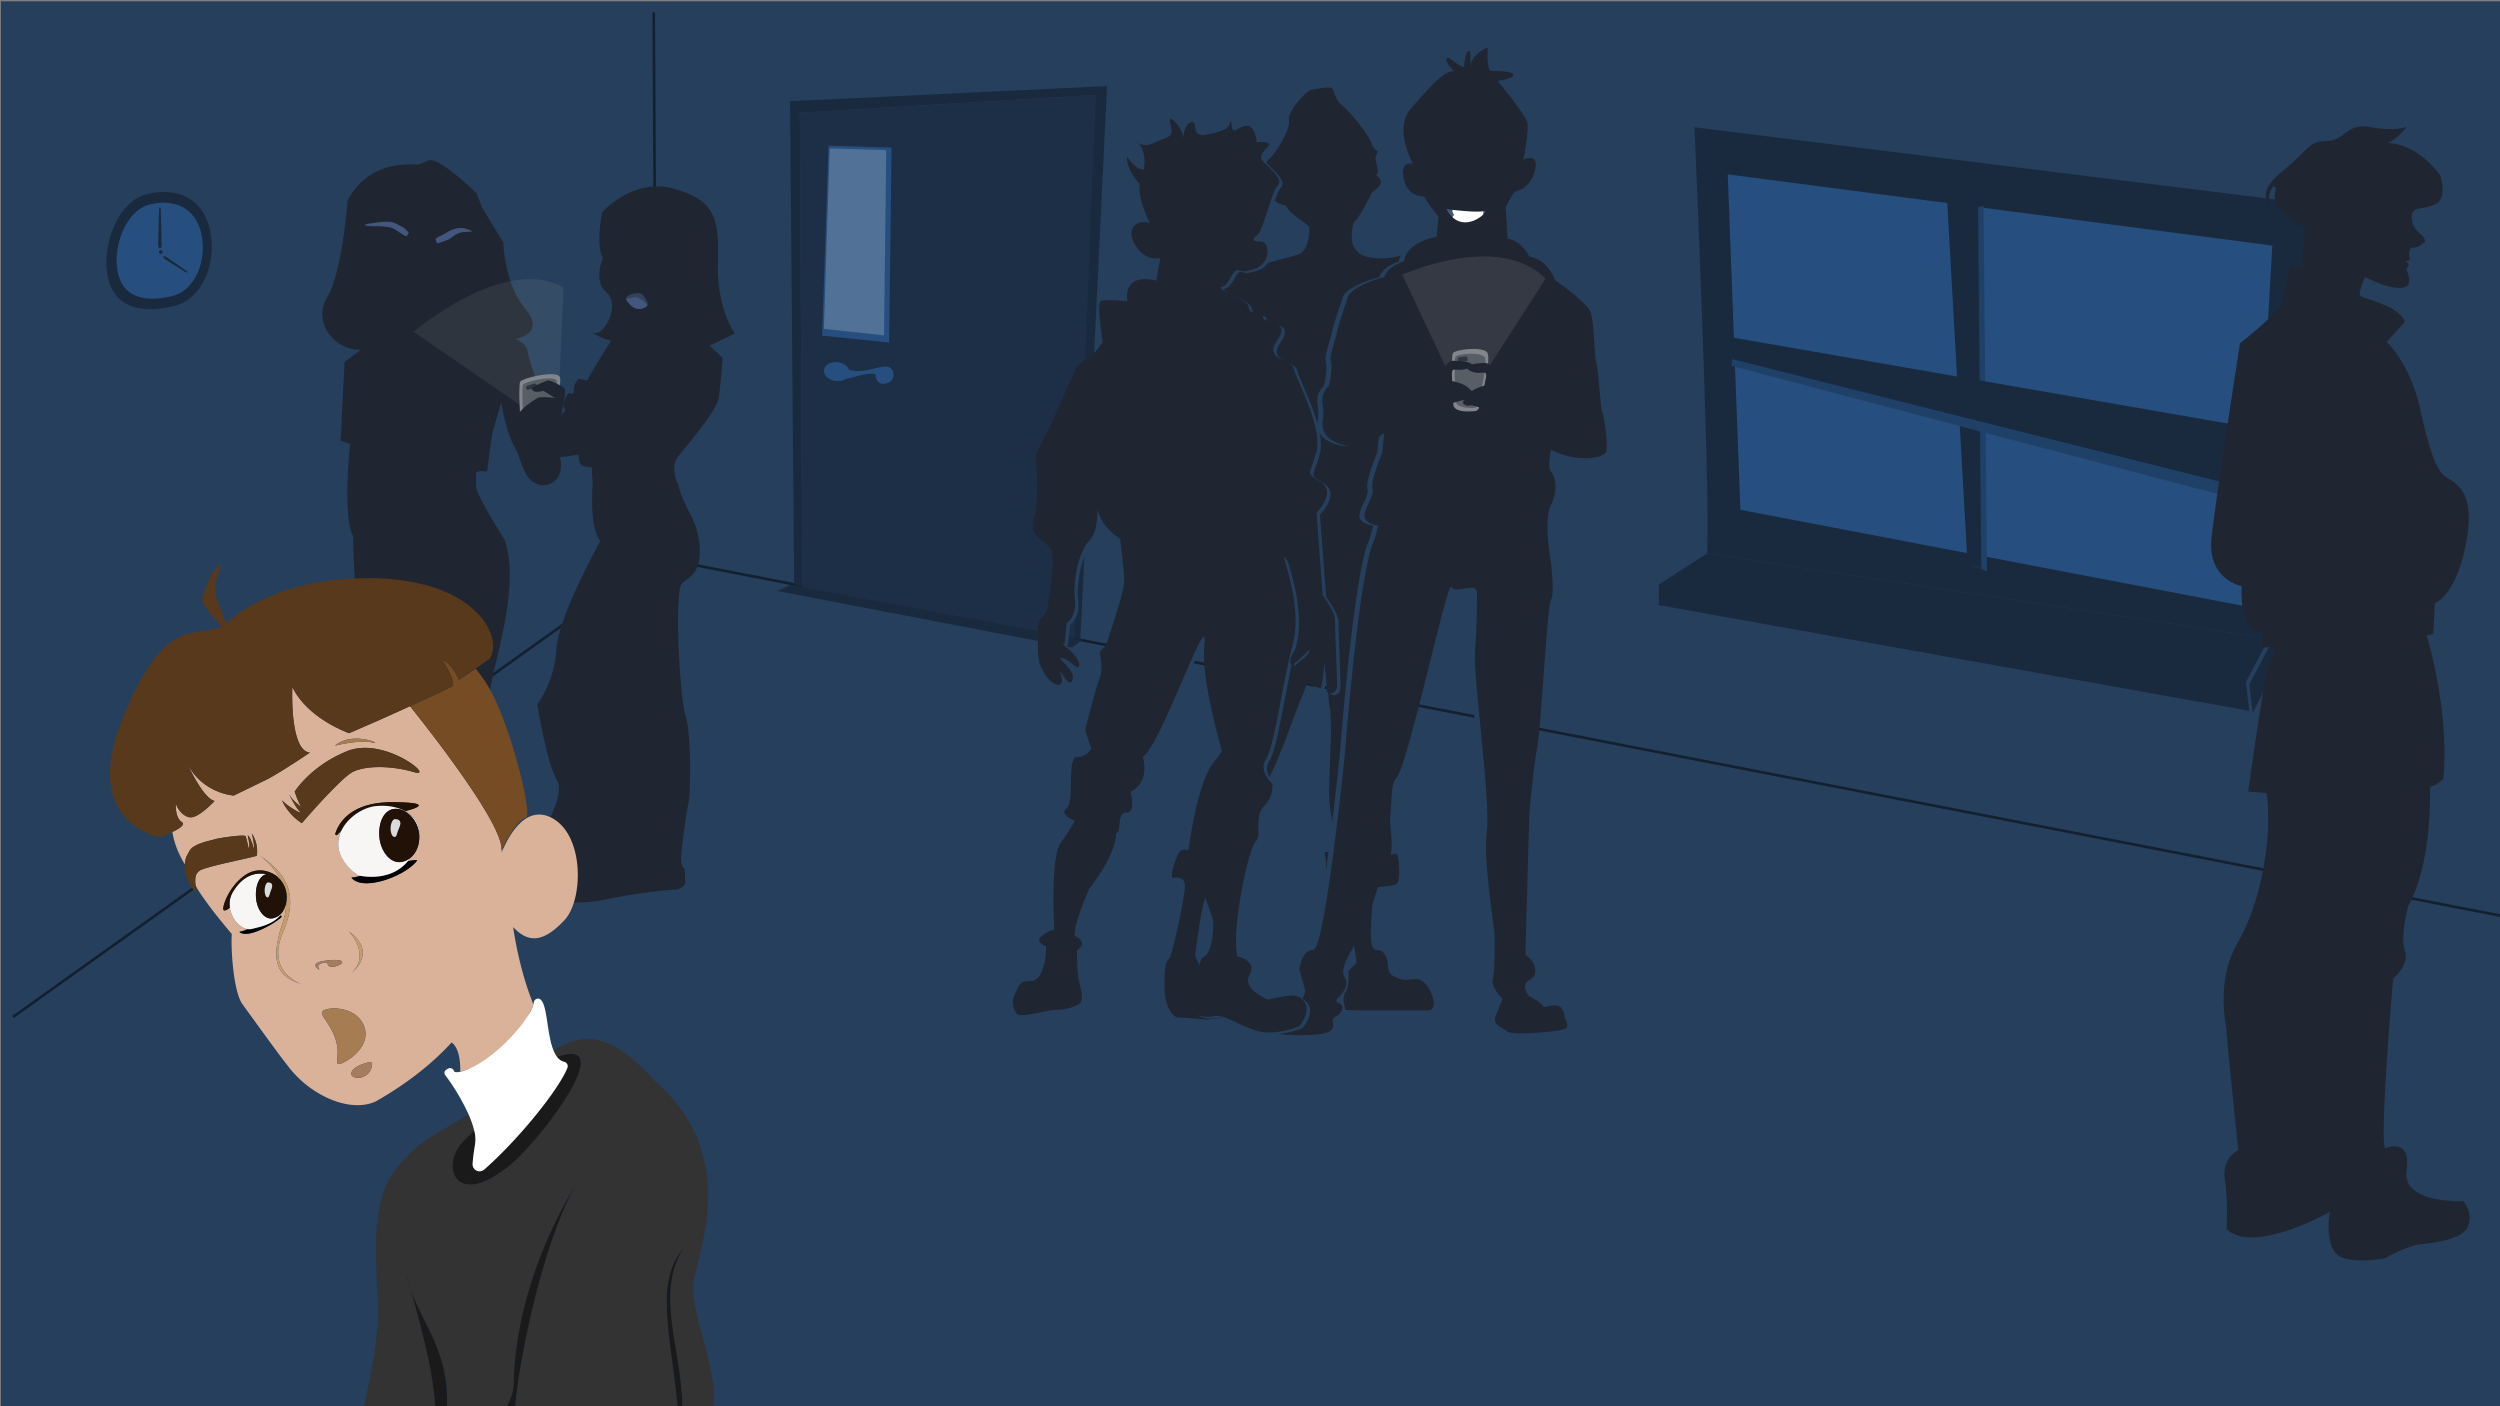 <svg xmlns="http://www.w3.org/2000/svg" viewBox="0 0 1920 1080"><rect x="0" y="0" width="1920" height="1080" fill="#808080" stroke="none"/><defs><style>.cls-1{fill:#253f5d;}.cls-13,.cls-2{fill:#1c2f46;}.cls-2{stroke:#13202f;stroke-miterlimit:10;stroke-width:2.05px;}.cls-3{fill:#1f2531;}.cls-17,.cls-4{fill:#a5a8ad;}.cls-4{opacity:0.12;}.cls-5{fill:#82868c;}.cls-6{fill:#585e66;}.cls-7{fill:#2e3640;}.cls-8{fill:#32415e;}.cls-9{fill:#43567e;}.cls-10{fill:#192a3e;}.cls-11{fill:#264f7f;}.cls-12{fill:#1f4168;}.cls-14{fill:#517196;}.cls-15{fill:#132840;}.cls-16{fill:#fff;}.cls-17{opacity:0.16;}.cls-18{fill:none;}.cls-19{fill:#333;}.cls-20{fill:#1a1a1a;}.cls-21{fill:#d9b299;}.cls-22{fill:#754c24;}.cls-23{fill:#58391b;}.cls-24{fill:#c69c6d;}.cls-25{fill:#a67c60;}.cls-26{fill:#211106;}.cls-27{fill:#f7f6f5;}.cls-28{fill:#dbdbda;}.cls-29{fill:#a67c52;}</style></defs><title>scene</title><g id="spilside"><rect class="cls-1" x="0.68" y="1" width="1920" height="1080"/><line class="cls-2" x1="501.46" y1="430.58" x2="10" y2="781"/><line class="cls-2" x1="508.98" y1="429.21" x2="1950" y2="709"/><line class="cls-2" x1="502.06" y1="9.5" x2="504.19" y2="423.06"/><path class="cls-3" d="M387.37,414.23s-21.72-34.11-21.72-40.41v-10c0-3.15,8.45-1.58,8.45-1.58s3-24.66,4.22-29.91S385,309.27,385,309.27s3.62,22.57,10.26,34.11,6,26.77,21.11,29.39c0,0,19.3.52,13.27-24.14a22.26,22.26,0,0,0-.91-7.61c-1.21-3.67-22.92-64.54-23.52-70.84s-9.05-10-9.05-10,23.52-3.68,7.24-23.09-16.89-50.9-16.89-50.9l-16.28-26.77-4.23-11S337,120.1,329.16,123.24s-7.23,3.15-10.85,3.15-35-3.15-51.27,27.29c0,0-4.22,55.63-15.68,74.52s4.82,40.93,25.93,40.4l-12.66,9.45-3,60.35,7.24,2.62s-6,56.15,2.41,70.85c0,0-.9,74.68,19,113.62,0,0,0,5-2.48,17.3s6.63,30.28,6.63,30.28.83,51.91,8.28,65.61-3.31,23.08,0,27.4,0,22.35-5.8,28.12-.82,17.3,20.72,10.82c0,0,14.92-5,16.57-11.54,0,0-4.14,11.54,37.29,5.77,0,0,17.41-8.65-6.63-10.1,0,0-2.48-13-9.11-18s.83-14.42.83-14.42,2.48-8.65-4.15-10.1,24.86-62,26.52-75-3.31-23.07-2.48-40.37S400.79,450.77,387.37,414.23Z"/><path class="cls-4" d="M405.43,315.32l-87.84-60.57S388,194.91,432.78,220.87l-4.15,94.45Z"/><path class="cls-5" d="M420.8,321s13.61-28.85,8.28-32.45-28.41,2.06-29.6,4.63-.59,23.7.6,29.88S420.8,321,420.8,321Z"/><path class="cls-6" d="M419.82,319.06s11.55-24.45,7-27.51-24.09,1.75-25.1,3.93-.5,20.09.51,25.33S419.82,319.06,419.82,319.06Z"/><path class="cls-7" d="M411.6,297.61l-5.93,1.74c-.82.17-1.54-.84-1.73-1.56h0a1.35,1.35,0,0,1,1.15-1.61l5.51-1.65c.83-.17,1.55.84,1.74,1.56l.1.36A1,1,0,0,1,411.6,297.61Z"/><path class="cls-3" d="M429.4,348.14s1.23-31.09,3.08-36.46,1.23-13.4,1.23-13.4-10.48-7-13.56-5.9-11.7,4.83-11.7,5.9.92,4,8.93,1.88l8.63,5.36s-11.09-1.07-12.94,0-13.56,8-15.41,13.94S402,327,402,327s.61,3.76,5.54,2.68a15.7,15.7,0,0,0,8-4.82,8.34,8.34,0,0,1,1.23,4.82c0,3.22-2.46,10.73,1.85,12.33C418.61,342,423.85,347.34,429.4,348.14Z"/><path class="cls-3" d="M564.29,256.14s-13.64-18.73-12.92-52.83-.72-48.81-33-58.18-56,18.06-56,18.06-5,26.08.72,34.77c0,0-7.9,18,2.87,26.75s-2.15,36.77-12.2,30.09c0,0,9.33,6,15.79,6.68,0,0-9.33,14-18.66,30.76l-6.46-1.33s-3.59,4-3.59,6.68a23.56,23.56,0,0,1-.72,5.35s-2.87-2-4.31,0-5,9.36-1.43,12c0,0-12.92,12.7-11.48,30.09,0,0-2.16,6,5,6a95.49,95.49,0,0,0,16.51-2s0,8,2.87,8.7,7.18,1.33,7.18,1.33l.71,12.71h0c-.18,2.22-2.58,34.45,6,43.62,0,0-32.4,57.74-33.83,83.1a82.83,82.83,0,0,1-14.7,42.5s7.47,45.64,14.88,57.67S415.79,640,415.79,640l.27.24c-5.25,3.67-11.32,7.28-16.51,8.69a20,20,0,0,1-2,.45c-12.2,2-13,19.63-13,19.63,10.86,6.21,22.62,6.6,30.81,5.66-2.15,3.07-3.24,7.27-2.38,13,0,0,18.6,9.89,52.51,3s54.94-7.51,54.94-7.51l2.95-1.51a5.06,5.06,0,0,0,2.94-5.26l-.3-1.8v0l.08-4.17a3.27,3.27,0,0,0-.68-2,4.13,4.13,0,0,0,1-.77s-3.33-.94-3.34-7.92,4.37-38,5.83-43.75,2.13-52.63-2.33-65.93-8.28-86.21-3.87-100.17c2.21-5.71,14-5.72,14.69-24.74s-8.59-32.43-10.07-35.6C526,386.75,522,378,521.18,373.18l.05,0-.09-.15c-.1-.59-.19-1.1-.27-1.52,0-.2-.27-.37-.64-.51-1.72-4.14-4.58-13.34.28-19.88,6.46-8.69,30.14-35.44,31.58-46.14S555,274.86,555,274.86l-10.05-9.36Z"/><path class="cls-8" d="M497.18,232.4s-2.87-7.36-6.46-7.36-10.05,1.34-10.05,4.68c0,2.68,15.79,4.68,16.51,4.68S497.18,232.4,497.18,232.4Z"/><path class="cls-9" d="M480.67,229.72s6.46-2,8.62-1.33,7.89,4.68,7.89,6S487.85,242.43,480.67,229.72Z"/><path class="cls-9" d="M334.57,184l.77,2.19a.94.94,0,0,0,1.19.59c2.31-.83,6.85-2,9.53-3.77,1.34-.89,4.53-4.18,9.58-4.74s11,.28,2.57-2.49c-6.12-2-12.29,1-15.23,2.85a37.77,37.77,0,0,1-4.25,2.29,20.72,20.72,0,0,0-4,2.25A.76.76,0,0,0,334.57,184Z"/><path class="cls-9" d="M313.74,179.07l-1,1.84a1,1,0,0,1-1.31.36c-2.35-1-8.71-5.94-11.31-6.52a56,56,0,0,0-11.82-1c-5.39.09-12.89-.85-3.76-2.17,6.61-1,13-1.8,16.59-1,2.25.5,6.88,3.2,8.36,4s3.24,2.93,4.1,3.7A.6.6,0,0,1,313.74,179.07Z"/><g id="vindue"><polygon class="cls-10" points="1742.48 490.34 1311.06 425.05 1274 448.87 1274 464.75 1727.48 545.92 1724.83 523.86 1742.48 490.34"/><path class="cls-10" d="M1311.05,425.05c2.65-46.76-9.7-327.31-9.7-327.31L1791,158.61l-48.52,331.73Z"/><polygon class="cls-11" points="1326.93 133.91 1336.64 391.53 1729.24 466.52 1745.12 188.61 1326.93 133.91"/><polygon class="cls-10" points="1730.13 547.68 1753.06 500.93 1745.12 492.1 1727.48 525.63 1730.13 547.68"/><polygon class="cls-12" points="1499.39 164.62 1515.39 434.26 1526 438.86 1523.39 158 1499.39 164.62"/><polygon class="cls-10" points="1495 147 1511 432 1521.61 436.86 1519 140 1495 147"/><polygon class="cls-12" points="1331.71 265.26 1736 338.93 1735.68 388 1329.67 281 1331.71 265.26"/><polygon class="cls-10" points="1325.15 258.26 1749.33 331.93 1749 381 1323 274 1325.15 258.26"/></g><polygon class="cls-10" points="607.45 449.05 596.85 453.85 823.57 497.36 831.07 491.44 607.45 449.05"/><g id="Dør"><polygon class="cls-10" points="616.18 451.1 614.3 86.61 841.43 72.94 822.18 489.39 829.7 490.76 850.21 66.1 606.77 77.72 609.9 448.36 616.18 451.1"/><polygon class="cls-13" points="616.18 451.1 824.91 490.08 841.43 72.94 614.3 86.61 616.18 451.1"/><polygon class="cls-11" points="682.82 263.04 631.39 257.76 636.34 111.92 684.73 113.3 682.82 263.04"/><polygon class="cls-14" points="678.91 257.57 632.75 252.56 637.2 113.97 680.62 115.29 678.91 257.57"/><ellipse class="cls-11" cx="642.56" cy="285.39" rx="7.26" ry="9.86" transform="translate(277.03 885.99) rotate(-82.62)"/><path class="cls-11" d="M672.42,287.66s0,8.89,8.2,6.84,6.84-13,0-13-15,4.1-23.25,3.42-13-4.11-15.73-1.37,3.42,7.52,6.84,7.52S669,284.93,672.42,287.66Z"/></g><g id="ur"><path class="cls-10" d="M161.09,175.73C155.31,152,136,143.49,112.88,149.11S77.36,190.29,83.13,214s27.56,26.65,50.65,21S166.86,199.47,161.09,175.73Z"/><path class="cls-11" d="M154.47,178.84c-4.73-19.42-20.56-26.38-39.45-21.79S86,190.75,90.67,210.18s22.56,21.81,41.46,17.21S159.19,198.26,154.47,178.84Z"/><circle class="cls-15" cx="123.47" cy="193.51" r="1.37"/><path class="cls-10" d="M122.79,190.78h0c-.75,0-1.37-1.3-1.37-2.06l.69-26c0-.75-.07-3.42.68-3.42h0c.75,0,.68.61.68,1.37l.69,28C124.16,190.09,123.54,190.78,122.79,190.78Z"/><path class="cls-10" d="M141.09,208.18,126.64,199c-.47-.3-1.42-1.63-1.11-2.11h0c.3-.48,1.74.07,2.21.37l14.2,9.89c.47.3,2.35,1.57,2.05,2.05h0C143.69,209.72,141.57,208.48,141.09,208.18Z"/></g><path class="cls-3" d="M946.86,208.75,923.08,213l19.6,30,17,293.93s-14.37,32.66-27.43,48.33-19.6,67.93-19.6,67.93-5.22-2.61-7.84,2.62-6.53,18.28-3.92,18.28,9.15-1.3,9.15,6.54-9.15,50.94-11.76,54.86-3.92,2.62-3.92,22.21,9.15,23.52,9.15,23.52L927,783l28.77-3.09L928.31,756.4l-10.45-22.2s2.61-23.52,6.19-39.42,39.53-83.38,47.37-92.53,23.51-56.17,28.74-67.93,20.14-68.48,20.14-68.48-1.85,64.57.76,76.32,0,45.72,0,52.26-1.31,18.29,1.31,31.35.84,28.18.84,28.18l-6.07.56,1.31,7.84c-1.31,13.06,10.45,10.45,10.45,10.45L1038,712l3.92,27.43-6.35,6.4s1.13,11.89-2.19,16,0,13.86,0,13.86l9.85.28h53.56c7.84,0,3.92-14.37-2.61-20.9s-10.46,0-20.91-3.92-5.22-9.15-9.14-17-7.84-1.31-10.45-7.84,1.57-44.7,1.57-44.7,12.8-1,16.72-2.33,2.61-18.29,1.3-22.21-6.53,2.61-4.89-3.17-2.19-35-2.19-35l-15.12-58.51,35.27-135.86,15.67-229.92-23.25,1s-11.75,3.92-23.51,2.62-13.07-5.23-15.68-9.15-1.3-18.29,1.31-19.59S1054,147.35,1054,147.35c14.37-9.14,0-13.06,2.61-13.06s1.31-6.54,0-10.45,2.62-7.84,1.31-7.84-3.92-3.92-3.92-3.92c-1.3-7.84-19.59-28.74-23.51-31.35s-5.23-7.84-6.53-11.76-14.37,0-17,0-18.29,15.67-17,23.51-11.76,27.44-15.68,30.05,0,7.84,1.31,10.45-1.31,6.53,0,9.14,3.92,0,3.92,0c-9.15,13.07,7.84,15.68,7.84,15.68,3.92,7.84,18.29,14.37,18.29,17s0,18.29-9.15,20.9S946.86,208.75,946.86,208.75Z"/><path class="cls-1" d="M1099.38,181.8l1.52-15.15s-10.61-13.64-10.61-15.15-15.15,1.51-16.66-18.18c0,0-1.52-9.09,7.57-7.58,0,0-15.15-27.26-1.51-42.41s24.24-28.79,33.33-28.79c0,0-6.06-4.54-6.06-9.09s9.09,6.06,13.63,6.06c0,0,0-9.09,3-12.12s1.52,12.12,1.52,12.12,0-9.09,13.63-15.15c0,0-1.51,18.18,3,18.18s16.67,0,16.67,3-12.12,4.55-12.12,4.55,21.21,25.75,22.72,31.81-3,28.78-3,28.78,12.12-6.06,9.09,7.58S1161.5,147,1160,147s-7.57,12.12-7.57,12.12l1.51,24.24s9.09,0,16.67,13.64c0,0,13.63,1.51,19.69,18.18,0,0,24.24,16.66,27.27,24.24s3,36.35,4.54,39.38,3,34.85,4.55,37.88,4.54,25.75,3,30.3-21.21,9.09-42.42-1.52c0,0-3,13.64,0,16.67s6.06,13.63,0,25.75,0,43.93,0,43.93,3,24.24,0,28.79-7.58,98.47-10.61,113.62-6.05,51.51-6.05,51.51l-3,107.56s7.57,4.54,7.57,12.12-6.06,6.06-7.57,10.6,3,9.09,3,9.09,9.08,4.55,10.6,7.58,15.15-7.58,16.66,9.09c0,0,3,4.54,1.52,7.57s-42.42,6.06-45.45,3-12.12-4.54-9.09-12.12,5.3-12.88,5.3-12.88-9.09-9.09-7.57-15.15,1.51-22.72,1.51-31.81-9.09-57.57-6.06-81.81-10.6-118.16-9.09-137.86,1.52-36.36,1.52-45.45-16.67,1.52-19.7-4.54-33.32,137.86-42.41,147,6.06,57.57-34.85,133.32c0,0-9.09,13.63-4.54,19.69s-4.55,15.15-4.55,15.15-4.54,3,0,4.54,3,7.58-3,10.61,7.58,12.12-16.66,13.63-54.54-1.51-36.36-16.66c0,0,12.12-4.55,18.18-1.52s12.12-15.15,12.12-15.15l-4.55-16.66s1.52-15.15,10.61-15.15,24.24-150,24.24-150,10.6-140.89,22.72-165.13l3-10.6s-12.12-1.52-10.6-9.09,7.57-13.64,6.06-19.7,7.57-27.27,7.57-27.27l1.52-15.15s-16.67,13.64-31.82,9.09-16.66-12.12-15.15-21.21-4.54-15.14,4.55-24.23c0,0,3-13.64,1.51-18.18s3-15.15,4.55-22.73,9.09-28.78,9.09-28.78,4.54-7.58,27.27-13.64c0,0,1.51-7.57,15.15-12.12C1074.39,200.73,1074.39,187.1,1099.38,181.8Z"/><path class="cls-1" d="M1135.74,162.1l-.51.11a5.65,5.65,0,0,1,0,2.09c0,.2-.1.37-.14.54C1136.9,163.07,1137.39,161.69,1135.74,162.1Z"/><path class="cls-1" d="M1113,165.13a4.79,4.79,0,0,1-1.47-4c-2.76-.32-4.59-.56-4.59-.56a23.14,23.14,0,0,0,4.68,6.25C1112,165.16,1113,165.13,1113,165.13Z"/><path class="cls-1" d="M1135.23,162.21c-4.76.89-17-.3-23.68-1.06a4.79,4.79,0,0,0,1.47,4s-1,0-1.38,1.71c8.59,7.9,19.38,2,23.45-2,0-.17.09-.34.14-.54A5.65,5.65,0,0,0,1135.23,162.21Z"/><path class="cls-3" d="M1103.3,181.8l1.52-15.15s-10.61-13.64-10.61-15.15-15.15,1.51-16.66-18.18c0,0-1.52-9.09,7.57-7.58,0,0-15.15-27.26-1.51-42.41s24.24-28.79,33.33-28.79c0,0-6.06-4.54-6.06-9.09s9.09,6.06,13.63,6.06c0,0,0-9.09,3-12.12s1.52,12.12,1.52,12.12,0-9.09,13.63-15.15c0,0-1.51,18.18,3,18.18s16.66,0,16.66,3-12.11,4.55-12.11,4.55,21.2,25.75,22.72,31.81-3,28.78-3,28.78,12.12-6.06,9.09,7.58S1165.41,147,1163.9,147s-7.58,12.12-7.58,12.12l1.52,24.24s9.09,0,16.66,13.64c0,0,13.64,1.51,19.7,18.18,0,0,24.24,16.66,27.27,24.24s3,36.35,4.54,39.38,3,34.85,4.55,37.88,4.54,25.75,3,30.3-21.21,9.09-42.42-1.52c0,0-3,13.64,0,16.67s6.06,13.63,0,25.75,0,43.93,0,43.93,3,24.24,0,28.79-7.58,98.47-10.61,113.62-6.06,51.51-6.06,51.51l-3,107.56s7.58,4.54,7.58,12.12-6.06,6.06-7.58,10.6,3,9.09,3,9.09,9.09,4.55,10.61,7.58,15.15-7.58,16.66,9.09c0,0,3,4.54,1.52,7.57s-42.42,6.06-45.45,3-12.12-4.54-9.09-12.12,5.3-12.88,5.3-12.88-9.09-9.09-7.57-15.15,1.51-22.72,1.51-31.81-9.09-57.57-6.06-81.81-10.6-118.16-9.09-137.86,1.52-36.36,1.52-45.45-16.67,1.52-19.7-4.54-33.32,137.86-42.41,147,6.06,57.57-34.85,133.32c0,0-9.09,13.63-4.54,19.69s-4.55,15.15-4.55,15.15-4.54,3,0,4.54,3,7.58-3,10.61,7.58,12.12-16.66,13.63-54.54-1.51-36.36-16.66c0,0,12.12-4.55,18.18-1.52s12.12-15.15,12.12-15.15L998,744.6s1.52-15.15,10.61-15.15,24.24-150,24.24-150,10.6-140.89,22.72-165.13l3-10.6s-12.12-1.52-10.6-9.09,7.57-13.64,6.06-19.7,7.57-27.27,7.57-27.27l1.52-15.15s-16.67,13.64-31.82,9.09-16.66-12.12-15.15-21.21-4.54-15.14,4.55-24.23c0,0,3-13.64,1.51-18.18s3-15.15,4.55-22.73,9.09-28.78,9.09-28.78,4.54-7.58,27.27-13.64c0,0,1.51-7.57,15.15-12.12C1078.31,200.73,1078.31,187.1,1103.3,181.8Z"/><path class="cls-9" d="M1139.66,162.1l-.51.11a5.65,5.65,0,0,1,0,2.09c-.05.2-.1.37-.14.54C1140.82,163.07,1141.31,161.69,1139.66,162.1Z"/><path class="cls-9" d="M1116.94,165.13a4.79,4.79,0,0,1-1.47-4c-2.76-.32-4.59-.56-4.59-.56a22.94,22.94,0,0,0,4.68,6.25C1115.92,165.16,1116.94,165.13,1116.94,165.13Z"/><path class="cls-16" d="M1139.15,162.21c-4.77.89-17-.3-23.68-1.06a4.79,4.79,0,0,0,1.47,4s-1,0-1.38,1.71c8.59,7.9,19.38,2,23.45-2,0-.17.09-.34.14-.54A5.65,5.65,0,0,0,1139.15,162.21Z"/><path class="cls-1" d="M843.91,271.35l-14.22,11.06-19,42.66-12.64,25.27s3.16,36.34-1.58,50.56,12.64,15.8,14.22,25.28-1.58,26.86-3.16,39.5-7.9,6.32-7.9,20.54,0,20.54,1.58,25.28,7.9,15.8,14.22,15.8-1.58-15.8,3.16-7.9,7.9,7.9,7.9,1.58-14.22-15.8-7.9-14.22,11.06,9.48,12.64,6.32-4.74-11.06-9.48-14.22-1.58-3.16-1.58-3.16l1.58-15.8s7.9-4.74,6.32-19,3.16-36.34,11.06-44.24,6.32-30,6.32-30c-1.58,17.38,17.38,28.44,17.38,28.44S866,440.4,866,448.3s-14.22,49-14.22,49L847.07,502s3.16,12.64,0,20.54S836,562.05,836,562.05l4.74,14.22a12.55,12.55,0,0,1-11.06,6.32c-7.9,0-1.58,34.76-7.9,39.5s6.32,9.48,6.32,9.48S825,637.89,817.05,649s-4.74,66.35-4.74,66.35-3.16,0-9.48,4.74,3.16,7.9,3.16,7.9,0,9.48-1.58,14.22-3.16,12.64-11.06,12.64-7.9,3.16-11.06,9.48-1.58,12.64,1.58,15.8,22.12-3.16,30-3.16,17.38-3.16,19-6.32,0-9.48-1.58-15.8-1.58-23.7-1.58-23.7c9.48-6.32-1.58-11.06-1.58-11.06-1.58-7.9,11.06-36.33,11.06-36.33,22.12-28.44,20.54-42.66,20.54-42.66,4.74,0,0-15.8,7.9-15.8s3.16-15.8,3.16-15.8c15.8-7.9,9.48-26.86,9.48-26.86,14.22-9.48,50.56-116.91,47.4-86.89s14.22,82.15,14.22,86.89-12.64,14.22-12.64,23.7,4.74,7.9,4.74,14.22l-7.9,14.22s-3.16,15.8-4.74,26.86,11.06,37.92,12.64,45.82-1.58,26.85-6.32,28.43-4.74,14.22-6.32,25.28-1.58,7.9-3.16,14.22,11.06,7.9,17.38,6.32,17.38,6.32,31.59,11.06,33.18-3.16,33.18-3.16c12.64-15.8,1.58-23.7-4.74-23.7s-19,3.16-19,3.16-20.54-7.9-14.22-19-9.47-14.22-9.47-14.22c-4.74-23.7,9.47-85.31,14.21-88.47s-1.58-19,6.32-26.86a21.29,21.29,0,0,0,6.32-17.38s-11.06-9.48-4.74-19,12.64-58.45,20.54-88.47-9.48-69.52-6.32-66.36,17.38,30,14.22,37.92,0,26.86,0,26.86c-7.9,6.32-11.06,14.22-9.48,17.38s17.38-15.8,14.22-9.48-11.85,8.69-11.85,13.43,19,15.79,20.54,14.22,3.16-23.7,3.16-19,1.58,15.8,1.58,20.53,7.9,3.16,7.9-3.15-1.58-44.24-1.58-50.56-9.48-19-9.48-19l-4.74-63.2s15.8-15.8,3.16-23.7-7.9-4.74-3.16-23.69-15.8-55.3-17.38-63.2-23.7-6.32-12.64-22.12S972.67,250,972.67,245.28s-11.06-1.58-11.06-7.9-26.85-14.22-20.53-15.8,7.9-14.22,12.63-12.64,7.9,0,7.9,0c19-3.16,15.8-22.12,9.48-22.12s-7.9-1.58-3.16-4.74,11.06-33.17,15.8-37.91-4.74-12.64-11.06-19,9.48-12.64,3.16-14.22-7.9,0-7.9,0c-3.16-22.12-14.22-9.48-17.37-9.48S949,90.45,947.4,95.19s-3.16,6.32-17.38,9.48-6.32-11.06-12.64-9.48-6.32,17.38-6.32,11.06-12.64-20.54-9.48-9.48-3.16,9.48-12.64,14.22-14.22-1.58-14.22-1.58c9.48,6.32,6.32,22.12,6.32,22.12-9.48,0-14.22-15.8-12.64-6.32s9.48,17.38,9.48,17.38c-1.58,12.64,7.9,30,7.9,30-11.06-3.15-19,4.74-11.06,17.38s19,9.48,19,9.48l-3.16,17.38c-26.86-6.32-22.12,15.8-22.12,15.8s-17.38-1.58-20.54,0,1.58,31.6,1.58,31.6Z"/><path class="cls-3" d="M841.3,270,827.08,281.1l-19,42.66L795.48,349s3.16,36.34-1.58,50.56,12.64,15.79,14.22,25.27-1.58,26.86-3.16,39.5-7.9,6.32-7.9,20.54,0,20.54,1.58,25.28,7.9,15.8,14.22,15.8-1.58-15.8,3.16-7.9,7.9,7.9,7.9,1.58-14.22-15.8-7.9-14.22,11.06,9.48,12.64,6.32-4.74-11.06-9.48-14.22-1.58-3.16-1.58-3.16l1.58-15.8s7.9-4.74,6.32-19,3.16-36.34,11.06-44.24,6.32-30,6.32-30c-1.58,17.38,17.38,28.44,17.38,28.44s3.16,25.27,3.16,33.17-14.22,49-14.22,49l-4.74,4.74s3.16,12.64,0,20.54-11.06,39.5-11.06,39.5L838.14,575a12.55,12.55,0,0,1-11.06,6.32c-7.9,0-1.58,34.75-7.9,39.49s6.32,9.48,6.32,9.48-3.16,6.32-11.06,17.38S809.7,714,809.7,714s-3.16,0-9.48,4.74,3.16,7.9,3.16,7.9,0,9.48-1.58,14.22-3.16,12.64-11.06,12.64-7.9,3.16-11.06,9.48-1.58,12.63,1.58,15.79,22.12-3.16,30-3.16,17.38-3.15,19-6.31,0-9.48-1.58-15.8-1.58-23.7-1.58-23.7c9.48-6.32-1.58-11.06-1.58-11.06-1.58-7.9,11.06-36.34,11.06-36.34,22.12-28.44,20.54-42.66,20.54-42.66,4.74,0,0-15.8,7.9-15.8s3.16-15.8,3.16-15.8c15.8-7.9,9.48-26.85,9.48-26.85,14.22-9.48,50.55-116.92,47.39-86.9s14.22,82.16,14.22,86.9S926.61,595.5,926.61,605s4.74,7.9,4.74,14.22l-7.9,14.22s-3.16,15.8-4.74,26.86,11.06,37.92,12.64,45.82S929.77,733,925,734.54s-4.74,14.22-6.32,25.28-1.58,7.9-3.16,14.22,11.06,7.89,17.38,6.31,17.38,6.32,31.6,11.06,33.18-3.16,33.18-3.16c12.64-15.79,1.58-23.69-4.74-23.69s-19,3.16-19,3.16-20.54-7.9-14.22-19-9.48-14.22-9.48-14.22c-4.74-23.7,9.48-85.32,14.22-88.48s-1.58-19,6.32-26.86a21.29,21.29,0,0,0,6.32-17.38s-11.06-9.47-4.74-19,12.64-58.46,20.54-88.48-9.48-69.52-6.32-66.36,17.38,30,14.22,37.92,0,26.86,0,26.86c-7.9,6.32-11.06,14.22-9.48,17.38s17.38-15.8,14.22-9.48-11.85,8.69-11.85,13.43,19,15.8,20.54,14.22,3.16-23.7,3.16-19,1.58,15.8,1.58,20.54,7.9,3.16,7.9-3.16-1.58-44.24-1.58-50.56-9.48-19-9.48-19l-4.74-63.19s15.8-15.8,3.16-23.7-7.9-4.74-3.16-23.7-15.8-55.3-17.38-63.2-23.7-6.32-12.64-22.12S970.06,248.71,970.06,244,959,242.39,959,236.07s-26.86-14.21-20.54-15.79,7.9-14.22,12.64-12.64,7.9,0,7.9,0c19-3.16,15.8-22.12,9.48-22.12s-7.9-1.58-3.16-4.74,11.06-33.18,15.8-37.92-4.74-12.64-11.06-19,9.48-12.64,3.16-14.22-7.9,0-7.9,0c-3.16-22.12-14.22-9.48-17.38-9.48s-1.58-11.06-3.16-6.32-3.16,6.32-17.38,9.48-6.32-11.06-12.64-9.48-6.32,17.38-6.32,11.06S895.81,84.4,899,95.46s-3.16,9.48-12.64,14.22-14.22-1.58-14.22-1.58c9.48,6.32,6.32,22.12,6.32,22.12-9.48,0-14.22-15.8-12.64-6.32s9.48,17.38,9.48,17.38c-1.58,12.64,7.9,30,7.9,30-11.06-3.16-19,4.74-11.06,17.38s19,9.48,19,9.48l-3.16,17.38c-26.86-6.32-22.12,15.8-22.12,15.8s-17.38-1.58-20.54,0,1.58,31.59,1.58,31.59Z"/><path class="cls-17" d="M1113.17,288.06,1077,211s73.39-33.55,110,3l-51.4,80Z"/><path class="cls-5" d="M1132.94,315.72a3.65,3.65,0,0,0,3-2.84c2.37-9,9.91-39,5.91-42.59-4.71-4.26-25.12-1.82-26.17,1.22s-.52,32.23.52,39.53C1117,316.71,1128,316.22,1132.94,315.72Z"/><path class="cls-6" d="M1131.84,313.3a3.61,3.61,0,0,0,3.27-2.9c2.12-8.46,8.08-33.54,4.77-36.54-4-3.61-21.31-2.19-22.19.38s-.45,28,.44,34.18C1118.79,313,1127.43,313.4,1131.84,313.3Z"/><path class="cls-7" d="M1126.18,277.49l-5.49.73c-.75,0-1.16-1.3-1.17-2.17h0a1.49,1.49,0,0,1,1.34-1.61l5.12-.73c.75,0,1.15,1.31,1.16,2.18v.44A1.07,1.07,0,0,1,1126.18,277.49Z"/><path class="cls-3" d="M1109,284s1.44-7.25,8.22-6.94,16.78,1.41,11.78,4.73-9.68,1.91-12.34,2.06-2.23,8.64-2.23,8.64,8.57,1.46,12.57,4.77,8,7.74,5,8.85l-3,1.11s1-2.22-13,2.21-23.34,17-23.34,17l.34-38Z"/><path class="cls-3" d="M1147.66,286.35s-1.44-8-8.22-7.62-16.78,1.55-11.78,5.19,9.68,2.1,12.34,2.27,2.23,9.5,2.23,9.5-8.57,1.6-12.57,5.25-8,8.51-5,9.72l3,1.22s-1-2.43,13,2.43S1164,333,1164,333l-.34-41.78Z"/><path class="cls-18" d="M143.81,586.5l0,0c-.21-.4-.42-.81-.62-1.23Z"/><path class="cls-18" d="M142,582.45s.2.49.58,1.34C142.38,583.35,142.18,582.91,142,582.45Z"/><path class="cls-18" d="M383.4,805.27c11.5-10.17,21.18-22.27,24.94-30.37C403.52,782.19,394.52,794.75,383.4,805.27Z"/><path class="cls-19" d="M315.48,990.59A92.24,92.24,0,0,1,312,978.16c1.23,4.29,2.4,8.42,3.53,12.43,9.73,27.32,29.32,47.64,27.82,89.41h45.85a45.18,45.18,0,0,0,5.24-14.14c.84-85.43,48.27-156.46,48.27-156.46-24.21,41-43.71,130.89-46.92,170.57v0H520.41c-6.25-60.37-17.35-95.36,4.64-121.64-22.54,34.82-1.06,79.47-1,121.64h23.82c3.87-31.62-20.11-73.58-14.55-98.78,6.55-29.66,31.52-97.71-31.12-151.7-34.3-38.23-55.57-36.44-76.95-22.5a21.62,21.62,0,0,0,2.58,4.62c1.07-.35,2-.62,2.52-.79,46.64-14.08-23.18,75.47-43.71,87.8-38.21,28.74-48.84-5.27-29.5-23.31.41-.38,4.23-4.3,7.09-7.14a74.06,74.06,0,0,0-4.37-12.43c-26.61,16.9-37.41,19.1-55.56,41.74-26.11,30.92-10.52,97.6-14.74,124.53-1.52,18.21-5.54,37.3-9.95,58H334.2C332.91,1057.68,326.86,1031.14,315.48,990.59Z"/><path class="cls-20" d="M315.48,990.59c11.38,40.55,17.43,67.09,18.72,89.41h9.1C344.8,1038.23,325.21,1017.91,315.48,990.59Z"/><path class="cls-20" d="M315.48,990.59c-1.13-4-2.3-8.14-3.53-12.43A92.24,92.24,0,0,0,315.48,990.59Z"/><path class="cls-20" d="M442.66,909.4s-47.43,71-48.27,156.46a45.18,45.18,0,0,1-5.24,14.14h6.58v0C399,1040.29,418.45,950.4,442.66,909.4Z"/><path class="cls-20" d="M525.05,958.36c-22,26.28-10.89,61.27-4.64,121.64H524C524,1037.83,502.51,993.18,525.05,958.36Z"/><path class="cls-21" d="M408.34,774.9a22.59,22.59,0,0,0,1.32-3.54c-9.11-22.45-13.59-46.05-15.58-59.39,11.89,12.73,23.48,11.72,39.47-5.35,14.81-15.83,15.37-66.73-10.85-79-20-9.35-32.83,15.62-37.74,27.89.46-1.49.88-3,1.24-4.44-.74,1.53-1.17,2.49-1.17,2.49,3.27-18.64-57-94.89-70.12-111.24-15,6.89-32.67,14.78-46.81,20.76,0,0-31.9-11-43.59-35.52,0,0-2.33,49,13.48,50.44,0,0-16.09,11-30.42,19.23-.79.45-1.58.87-2.39,1.26L179.53,611s-23.88-1.44-35.69-24.58l0,0c3.87,8.3,13.2,26.69,20.95,28.71,0,0-11.95,13-18.6,12.57-5.67-.34-10.37-7.26-11.17-10.82-.14,3.54-.09,11.36,4.68,14.48,2.89,1.9-2,5-7.29,7.6,1.7,10.7,5.94,18.81,9.51,24.87.66-5.08.91-5.55,3.84-10.68,3.21-5.62,17.49-7.87,19.08-8.59s23-4.09,23.8-2.35,2.32,9.4,2.32,9.4c1.59-.72-.73-10.12-.73-10.12,2.37,1,4.69,10.42,4.69,10.42.81-2.45-1.51-11.85-1.51-11.85a25,25,0,0,1,3.86,17.06c-3.18,1.44-34.93,7.37-42.88,10.95-5.14,2.31-4.67,8.21-4.13,12.28C158,694,178,717.31,178,717.31c-.79,10.13,1.07,44.2,8.27,54.05,14.13,19.34,25.2,35,35.21,47.8a81,81,0,0,0,29.87,24c25.19,11.52,39,1.73,39,1.73,24.78-14.34,43-29.51,56.52-44.32,4.91,3.76,6.72,12,6.63,22.28a39.12,39.12,0,0,0,4.56-1.17c8.41-3.18,23.92-.6,32-7.71C401.12,803.48,403.52,782.19,408.34,774.9ZM285.9,570.26c-9.56-2.39-28.67,2.39-28.67,2.39C271.56,560.7,295.46,572.65,285.9,570.26ZM217.3,708a43.86,43.86,0,0,0,2.48-14.85,18.38,18.38,0,0,1-2.36,6.33,17.23,17.23,0,0,1-2.41,3.79c1.05-.1,1.48.25,1,1.23-7.78,6.66-26.77,16.48-32.15,11.18a28,28,0,0,0,6.41-2.1c-6.35-.85-12.51-8.18-13.74-16.43-1.68,1.3-4,2.72-4.85,1.73-1.47-1.65,4-18.42,16.85-26.94S213,673.21,213,673.21a2.14,2.14,0,0,1,.33.58,16.87,16.87,0,0,1,2.39,2.39,53.93,53.93,0,0,0-16.82-19.57L198,656s.31.19.84.57c18.88,12.71,31.92,28.3,18.53,59.33-12.94,30,12,39.13,14.39,39.93l.18.06-.18-.06C214.56,750.49,206.11,740.75,217.3,708Zm32.31,29.86c13.56-1.9,15.69,1,10.83,3.3s-8.48,1.18-8.7-.39l-.22-1.57s-10.39-.15-6.12,5.67C245.4,744.87,236.05,739.76,249.61,737.86Zm7.73,59.24c-5.15-14.28-14.5-19.16-7.67-21.62s24.94-1.21,30.08,13.07S268.82,814.3,262,816.76,262.48,811.37,257.34,797.1Zm10.76-81.62c22.19,16,2.3,31.28,2.3,31.28C284.7,733,268.1,715.48,268.1,715.48Zm1.8,108.23c1.43-4.64,9.91-7.1,13.91-8a1.66,1.66,0,0,1,2,1.78C284.42,830.36,268.1,829.51,269.9,823.71Zm50.51-163c-8.22,11.63-41.5,24.5-50.53,13.27a38.49,38.49,0,0,0,7.16-1.38c-1.36-.24-2.14-.45-2.14-.45-15.86-11.27-17.59-23.92-12.81-34.07-1,.91-2,1.89-3,3a.92.92,0,0,1-1.54-.93c2.34-7.44,11.24-24.22,43.79-24.07,29.24.14,21.32,4,9.79,6.83,7,3.84,11.3,10.13,10.79,17.9.59,7.77-2.14,14.27-6.74,18-.66,1-1.34,1.87-2.05,2.71C316.58,660.67,319.2,660.32,320.41,660.76Zm-2.6-67.82c-17.62-5.18-37.77-5.06-47.28.11-9.7,5.28-38.72,39.15-38.72,39.15-11.42-7.17-16.54-19.6-14.57-17,2.51,3.31,17,11.95,12.77,7.82-3.33-3.26-9.81-16.35-7.2-11.77,1.91,3.35,6.34,6.82,8.77,8.65-2.49-3.29-5.26-11.94-5.26-11.94s12.41-20,40.71-31.22S335.42,598.12,317.81,592.94Z"/><path class="cls-20" d="M433.37,815.51a3.45,3.45,0,0,1,2.38,4.65c-7.18,17.58-38.11,55.44-63.88,78.08a5.37,5.37,0,0,1-8.91-4.35c.43-6.69,1.47-12.26,1.94-15.58a25.51,25.51,0,0,0-.72-10.11c-2.86,2.84-6.68,6.76-7.09,7.14-19.34,18-8.71,52,29.5,23.31,20.53-12.33,90.35-101.88,43.71-87.8-.56.17-1.45.44-2.52.79A9.88,9.88,0,0,0,433.37,815.51Z"/><path class="cls-16" d="M364.9,878.31c-.47,3.32-1.51,8.89-1.94,15.58a5.37,5.37,0,0,0,8.91,4.35c25.77-22.64,56.7-60.5,63.88-78.08a3.45,3.45,0,0,0-2.38-4.65,9.88,9.88,0,0,1-5.59-3.87A21.62,21.62,0,0,1,425.2,807c-5.79-13.82-4.49-39.24-11.73-40.06a3.31,3.31,0,0,0-3.51,3,13.28,13.28,0,0,1-.3,1.44,22.59,22.59,0,0,1-1.32,3.54c-3.76,8.1-13.44,20.2-24.94,30.37-8,7.1-16.95,13.26-25.36,16.44l-.07,0c-6.34,2.28-9,2-9.35.73a3.1,3.1,0,0,0-4.22-1.85c-2.27,1-3.75,2.43-2.78,4.67a161.86,161.86,0,0,1,18.19,30.49,74.06,74.06,0,0,1,4.37,12.43A25.51,25.51,0,0,1,364.9,878.31Z"/><path class="cls-22" d="M339.4,506.58s12.27,17.95,7.4,20.7c-2.53,1.43-15.7,7.67-31.89,15.08C328,558.71,388.3,635,385,653.6c0,0,.43-1,1.17-2.49,3-6.11,11.11-21.54,17.81-23.21,5.3-1.32-11.17-68.54-27.36-97.82a96.52,96.52,0,0,0-11.37-16.53c-4.77,3.34-9.93,6.84-12.87,8.49C352.41,522,347.82,510.12,339.4,506.58Z"/><path class="cls-23" d="M154.36,668.15c7.95-3.58,39.7-9.51,42.88-10.95a25,25,0,0,0-3.86-17.06s2.32,9.4,1.51,11.85c0,0-2.32-9.4-4.69-10.42,0,0,2.32,9.4.73,10.12,0,0-1.54-7.67-2.32-9.4s-22.21,1.64-23.8,2.35-15.87,3-19.08,8.59c-2.93,5.13-3.18,5.6-3.84,10.68-.06.49-.13,1-.2,1.59-.84,6.64,7,19.82,8.6,19.1.56-.25.24-1.94-.06-4.17C149.69,676.36,149.22,670.46,154.36,668.15Z"/><path class="cls-24" d="M217.41,715.94c13.39-31,.35-46.62-18.53-59.33a53.93,53.93,0,0,1,16.82,19.57,19.8,19.8,0,0,1,4.4,11.22,23.49,23.49,0,0,1-.32,5.75A43.86,43.86,0,0,1,217.3,708c-11.19,32.75-2.74,42.49,14.5,47.87C229.41,755.07,204.47,746,217.41,715.94Z"/><path class="cls-24" d="M198.88,656.61c-.53-.38-.84-.57-.84-.57Z"/><path class="cls-24" d="M231.8,755.87l.18.06Z"/><path class="cls-24" d="M268.1,715.48s16.6,17.53,2.3,31.28C270.4,746.76,290.29,731.53,268.1,715.48Z"/><path class="cls-25" d="M251.52,739.2l.22,1.57c.22,1.57,3.83,2.67,8.7.39s2.73-5.2-10.83-3.3-4.21,7-4.21,7C241.13,739.05,251.52,739.2,251.52,739.2Z"/><path class="cls-23" d="M139.67,631.44c-4.77-3.12-4.82-10.94-4.68-14.48.8,3.56,5.5,10.48,11.17,10.82,6.65.39,18.6-12.57,18.6-12.57-7.75-2-17.08-20.41-20.95-28.71l-.59-1.28c.2.42.41.83.62,1.23C155.65,609.59,179.53,611,179.53,611l25.65-12.5c.81-.39,1.6-.81,2.39-1.26C221.9,589.08,238,578,238,578c-15.81-1.45-13.48-50.44-13.48-50.44,11.69,24.5,43.59,35.52,43.59,35.52,14.14-6,31.78-13.87,46.81-20.76,16.19-7.41,29.36-13.65,31.89-15.08,4.87-2.75-7.4-20.7-7.4-20.7,8.42,3.54,13,15.46,13,15.46,2.94-1.65,8.1-5.15,12.87-8.49,5.78-4,11-7.85,11-7.85,10.57-17.14-11.81-60.94-91.41-61.63-70.4-.61-104.39,28.28-111.32,35-3.23-8.4-7.44-19.73-8.32-24-1.48-7.13,4.72-20.31,4.72-20.31-6.86-.82-14.14,21.51-14.68,26.08-.34,2.86,8.4,13.14,15,20.44-22.83,9.32-43.3-8.87-75.86,70-33.47,81.08,28.27,91.84,28.27,91.84s5-1.79,9.69-4.05C137.65,636.49,142.56,633.34,139.67,631.44Zm2.91-47.65c-.38-.85-.58-1.34-.58-1.34C142.18,582.91,142.38,583.35,142.58,583.79Z"/><path class="cls-23" d="M267,576.75C238.73,588,226.32,608,226.32,608s2.77,8.65,5.26,11.94c-2.43-1.83-6.86-5.3-8.77-8.65-2.61-4.58,3.87,8.51,7.2,11.77,4.21,4.13-10.26-4.51-12.77-7.82-2-2.61,3.15,9.82,14.57,17,0,0,29-33.87,38.72-39.15,9.51-5.17,29.66-5.29,47.28-.11S295.32,565.5,267,576.75Z"/><path class="cls-26" d="M289.22,619c8.43-.74,16.11.76,21.91,3.93,11.53-2.87,19.45-6.69-9.79-6.83-32.55-.15-41.45,16.63-43.79,24.07a.92.92,0,0,0,1.54.93c1-1.06,2-2,3-3C267,627.69,278.82,619.89,289.22,619Z"/><path d="M277,672.65a38.49,38.49,0,0,1-7.16,1.38c9,11.23,42.31-1.64,50.53-13.27-1.21-.44-3.83-.09-7.28.75C301.45,675.45,283.22,673.72,277,672.65Z"/><path d="M193.57,713.43a8.63,8.63,0,0,1-3.28.15,28,28,0,0,1-6.41,2.1c5.38,5.3,24.37-4.52,32.15-11.18.46-1,0-1.33-1-1.23C209.37,710.05,199.42,712,193.57,713.43Z"/><path class="cls-27" d="M308.24,662c-8.34,1.41-16-8.09-16.87-19.27s3.49-20.94,11.93-21.48,17.74,8.35,18.62,19.53v.08c.51-7.77-3.76-14.06-10.79-17.9-5.8-3.17-13.48-4.67-21.91-3.93-10.4.91-22.22,8.71-27.13,19.15-4.78,10.15-3,22.8,12.81,34.07,0,0,.78.21,2.14.45,6.18,1.07,24.41,2.8,36.09-11.14.71-.84,1.39-1.75,2.05-2.71A15,15,0,0,1,308.24,662Z"/><path class="cls-26" d="M303.3,621.2c-8.44.54-12.81,10.3-11.93,21.48s8.53,20.68,16.87,19.27a15,15,0,0,0,6.94-3.15c4.6-3.72,7.33-10.22,6.74-18v-.08C321,629.55,311.73,620.66,303.3,621.2ZM306.4,636c-1.6,3.46-1.67,6.8-3.44,6.73s-3.09-3.19-3-7,1.68-6.79,3.44-6.72C308.25,629.25,308.14,632.3,306.4,636Z"/><path class="cls-28" d="M303.44,629.07c-1.76-.07-3.31,2.94-3.44,6.72s1.19,6.91,3,7,1.84-3.27,3.44-6.73C308.14,632.3,308.25,629.25,303.44,629.07Z"/><path class="cls-27" d="M209.46,705.26c-6.43,1.23-12.26-6.69-12.88-16.06-.58-8.75,2.37-16.48,8-17.87-7.62-1.51-17.61.12-25.82,13.78a17.9,17.9,0,0,0-2.25,12c1.23,8.25,7.39,15.58,13.74,16.43a8.63,8.63,0,0,0,3.28-.15c5.85-1.46,15.8-3.38,21.44-10.16a17.23,17.23,0,0,0,2.41-3.79A12.13,12.13,0,0,1,209.46,705.26Z"/><path class="cls-26" d="M220.1,687.4a19.8,19.8,0,0,0-4.4-11.22,16.87,16.87,0,0,0-2.39-2.39,2.14,2.14,0,0,0-.33-.58s-11.58-9.79-24.43-1.27-18.32,25.29-16.85,26.94c.89,1,3.17-.43,4.85-1.73a17.9,17.9,0,0,1,2.25-12c8.21-13.66,18.2-15.29,25.82-13.78-5.67,1.39-8.62,9.12-8,17.87.62,9.37,6.45,17.29,12.88,16.06a12.13,12.13,0,0,0,8-5.78,18.38,18.38,0,0,0,2.36-6.33A23.49,23.49,0,0,0,220.1,687.4Zm-11.91-3.85c-1.26,2.91-1.33,5.71-2.69,5.66s-2.36-2.66-2.24-5.83,1.32-5.71,2.68-5.66C209.64,677.85,209.54,680.4,208.19,683.55Z"/><path class="cls-28" d="M205.94,677.72c-1.36-.05-2.56,2.48-2.68,5.66s.88,5.78,2.24,5.83,1.43-2.75,2.69-5.66C209.54,680.4,209.64,677.85,205.94,677.72Z"/><path class="cls-29" d="M279.75,788.55c-5.14-14.28-23.25-15.53-30.08-13.07s2.52,7.34,7.67,21.62-2.18,22.12,4.65,19.66S284.9,802.83,279.75,788.55Z"/><path class="cls-25" d="M283.81,815.69c-4,.92-12.48,3.38-13.91,8-1.8,5.8,14.52,6.65,15.91-6.24A1.66,1.66,0,0,0,283.81,815.69Z"/><path class="cls-29" d="M285.9,570.26c9.56,2.39-14.34-9.56-28.67,2.39C257.23,572.65,276.34,567.87,285.9,570.26Z"/></g><g id="spilskærm"><path class="cls-3" d="M1767.63,205.58s2.56-24.93,2.56-30.86c0,0-25.6-13.06-23-26.11s-7.68,0-3.84,8.3c0,0-11.52-8.3,9-24.92s20.48-23.74,34.56-23.74,15.36-14.24,33.29-10.68,28.16,0,28.16,0-9,10.68-14.08,11.87,17.92-3.56,39.68,24.92c0,0,6.4,17.81-3.84,22.55s-17.92,1.19-17.92,9.5,5.12,11.87,7.68,14.24a7.12,7.12,0,0,1,2.56,4.75s-3.84,4.75-9,4.75-2.56,9.49-2.56,9.49l-3.84,1.19s3.84,1.19,2.56,3.56-1.28,0-1.28,2.37,6.4,13.06-3.84,14.25-28.16-8.31-28.16-8.31-5.13,11.87-3.85,14.24,29.45,7.12,34.57,20.18l-14.08,15.43s17.92,16.61,25.6,51,11.52,42.73,16.64,49.85,26.88,7.12,19.2,51S1870,463.13,1870,463.13l-1.28,23.73-5.12,1.19s17.92,57,12.8,110.38c0,0-5.12,4.75-10.24,5.93,0,0,2.56,57-16.64,91.39,0,0-6.4,23.74-2.56,34.42s-9,21.36-9,21.36-10.24,116.32-6.4,130.56c0,0,20.48-9.5,16.64,16.61s43.52,23.74,43.52,23.74,7.68,8.31,3.84,19-26.88,13.06-37.12,14.24-26.88,10.69-26.88,10.69-30.73,5.93-38.41-4.75-3.84-30.86-3.84-30.86S1730.51,964,1710,943.81c0,0,1.28-21.37-1.28-38S1719,883.28,1719,883.28s-9-86.65-9-91.39-9-38,9-68.84,23-74.77,23-91.39-1.28-22.55-1.28-22.55l-14.08-1.19s12.8-93.76,16.64-99.69a24.11,24.11,0,0,0,3.84-11.87l-10.24,1.18,1.28-13.05s-17.92,4.75-16.64-34.42c0,0-26.88-4.75-23-38s21.76-148.36,21.76-148.36,32-24.92,33.28-33.23,5.12-26.11,5.12-26.11Z"/></g></svg>
